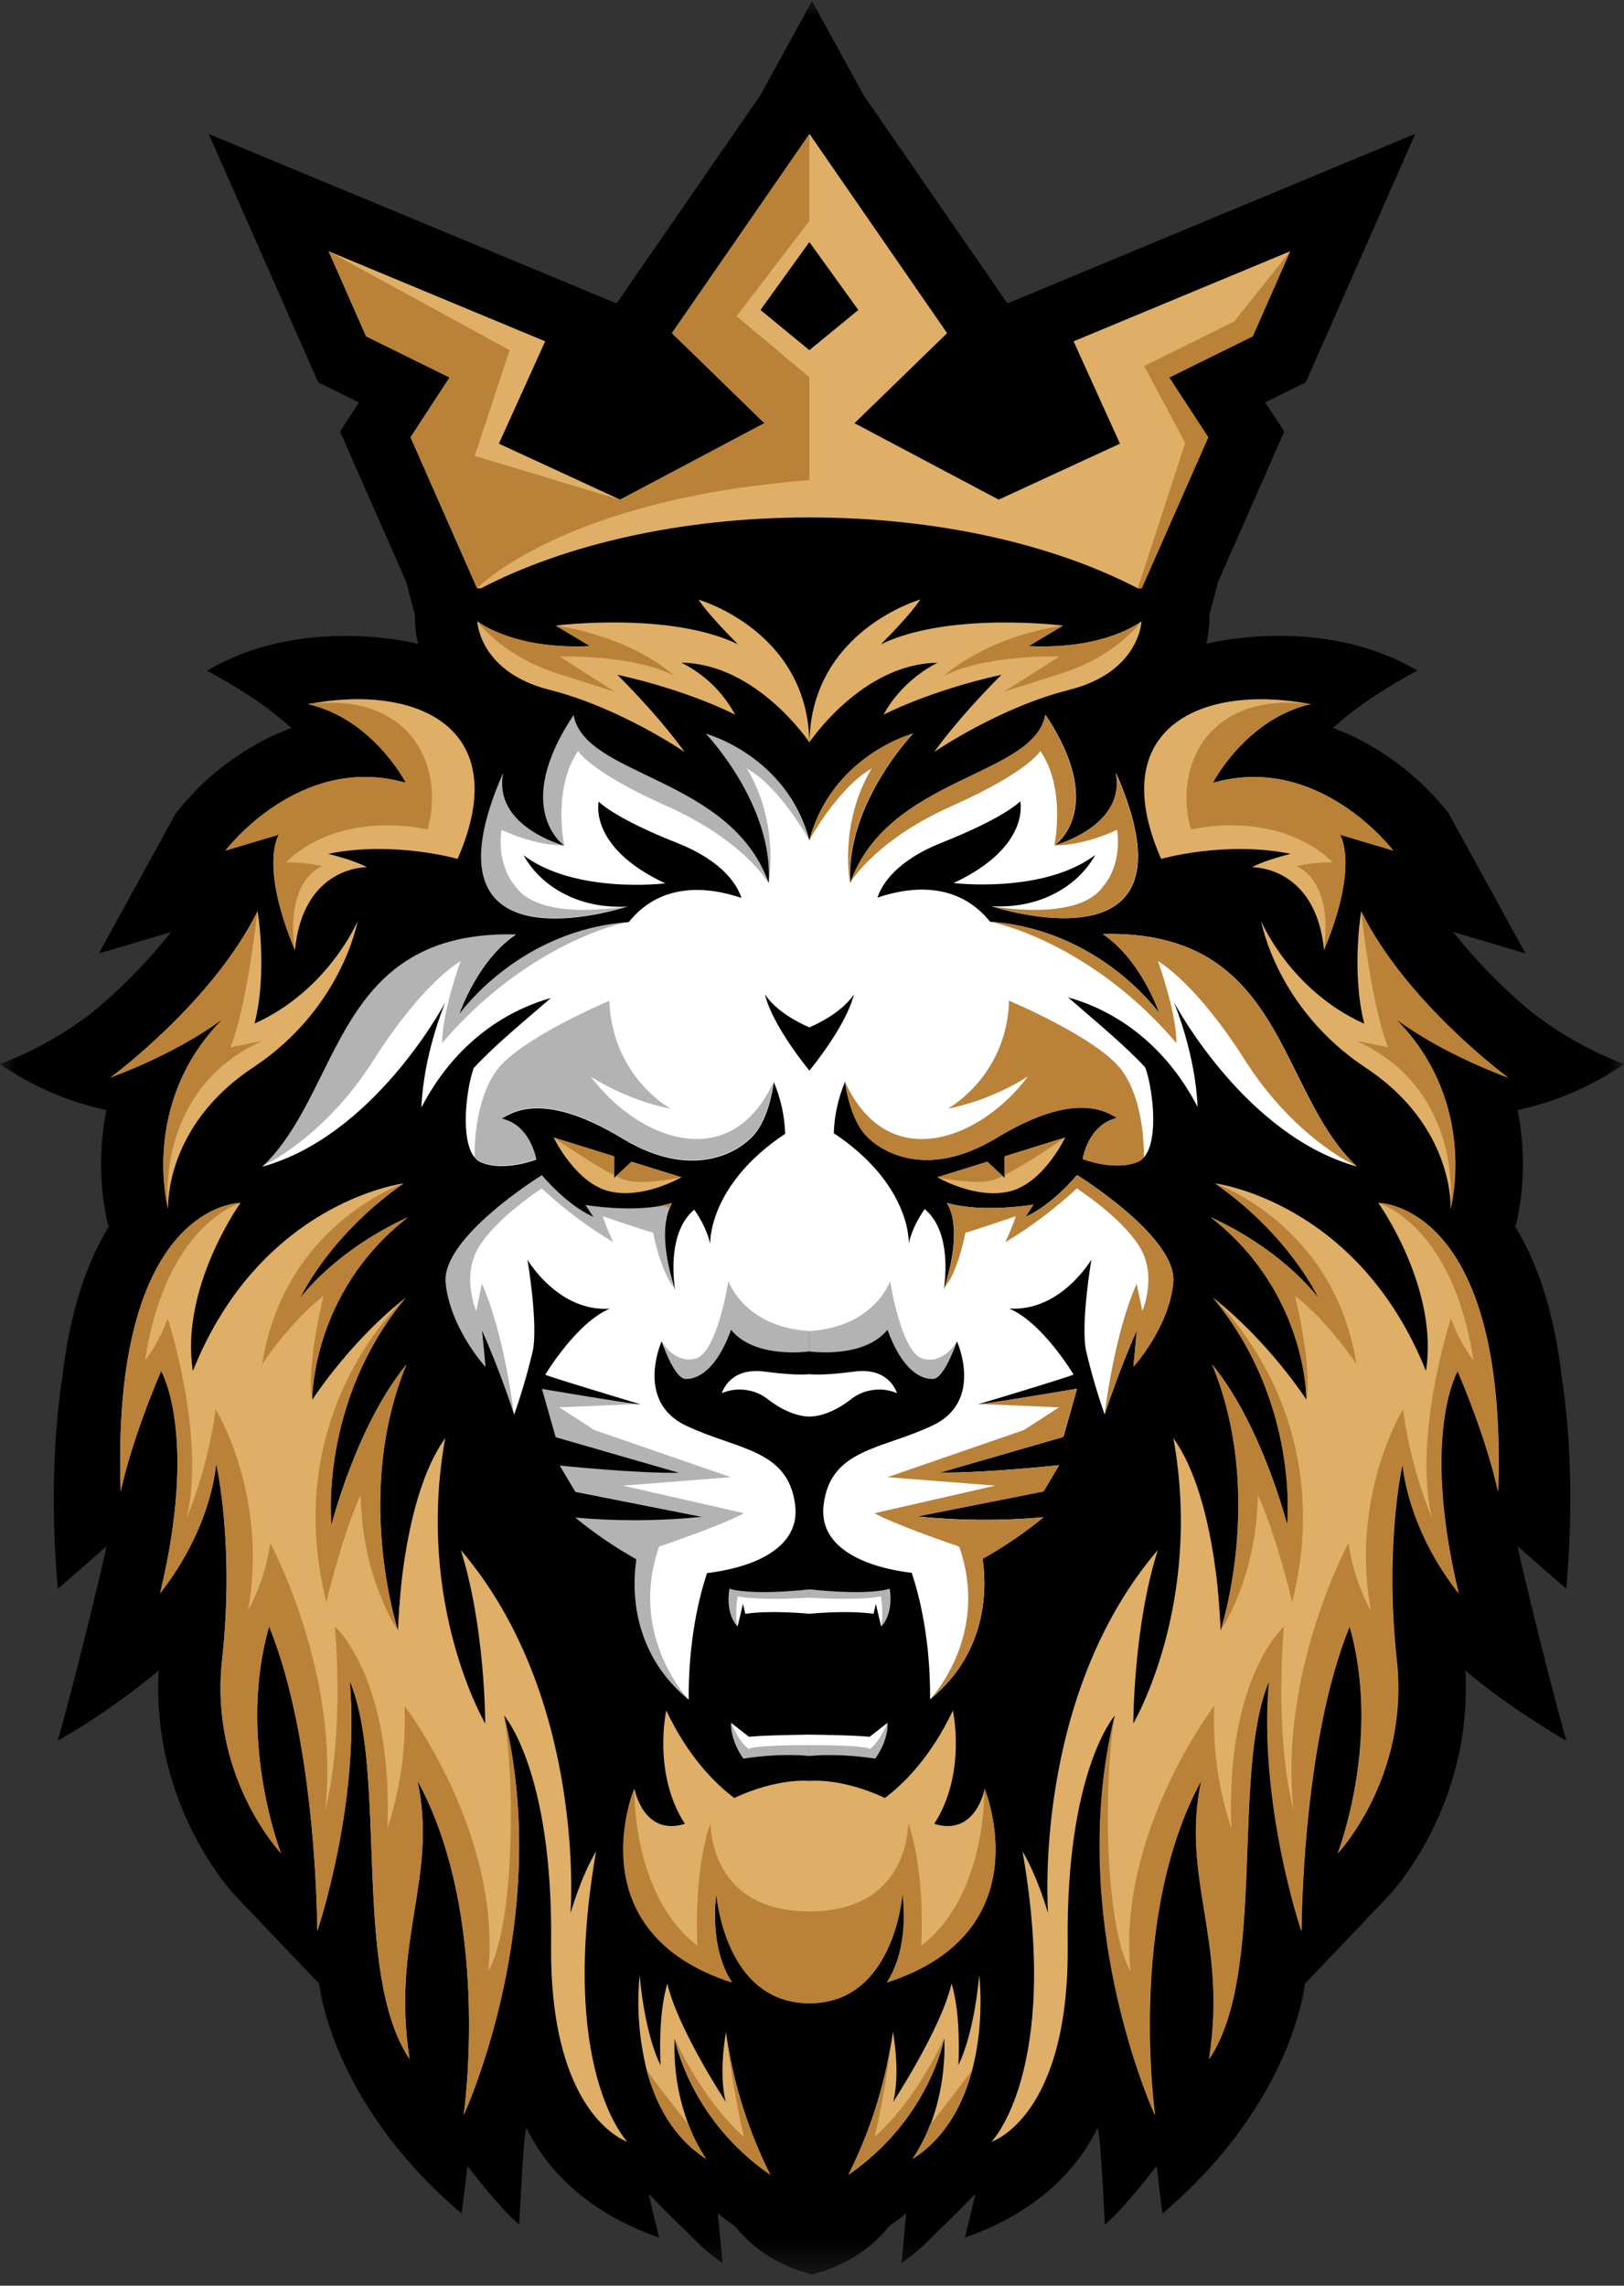 <svg width="54" height="76" viewBox="0 0 54 76" fill="none" xmlns="http://www.w3.org/2000/svg">
<rect x="0" y="0" width="54" height="76" fill="#333333" stroke="none"/>
<mask id="mask0_3_593" style="mask-type:luminance" maskUnits="userSpaceOnUse" x="0" y="0" width="54" height="76">
<path d="M0 0H54V75.668H0V0Z" fill="white"/>
</mask>
<g mask="url(#mask0_3_593)">
<path d="M50.462 40.917C50.394 40.794 50.352 40.731 50.352 40.731L50.408 40.742C50.7 39.468 50.717 38.192 50.46 36.91C51.74 36.634 52.92 36.124 54 35.381C52.844 34.94 51.781 34.33 50.812 33.558C49.896 32.783 49.066 31.928 48.319 30.987L50.724 31.702L48.16 27.03C47.259 25.895 46.153 25.023 44.84 24.414L44.377 24.223L44.323 24.204C44.839 23.726 45.703 23.065 47.127 22.299C44.957 21.014 42.517 21.061 41.161 21.224C40.863 21.256 40.566 21.304 40.273 21.37C40.167 21.393 40.109 21.408 40.109 21.408C40.165 21.186 40.196 20.96 40.207 20.733L40.217 20.426L40.507 19.337L42.705 14.348L42.068 13.38L43.42 12.712L47.059 4.45L33.498 10.089L28.713 3.16L27 0.037L25.287 3.16L20.502 10.089L6.941 4.455L10.582 12.716L11.938 13.38L11.306 14.349L13.504 19.339L13.793 20.427L13.804 20.735C13.814 20.962 13.847 21.188 13.901 21.41C13.901 21.41 13.844 21.396 13.736 21.372C13.443 21.306 13.148 21.257 12.849 21.226C11.493 21.063 9.056 21.02 6.884 22.301C8.304 23.066 9.172 23.728 9.688 24.205L9.634 24.224L9.17 24.415C7.858 25.025 6.752 25.896 5.851 27.034L3.286 31.704L5.691 30.99C4.944 31.929 4.113 32.785 3.196 33.56C2.226 34.334 1.16 34.94 0 35.381C1.08 36.124 2.259 36.634 3.54 36.91C3.283 38.192 3.3 39.468 3.592 40.742L3.648 40.731C3.648 40.731 3.608 40.794 3.538 40.917C2.79 42.19 2.302 43.815 2.071 45.791C1.799 47.61 1.672 49.944 1.922 52.825C2.613 52.233 3.137 51.77 3.538 51.416C3.519 51.515 3.5 51.622 3.477 51.727C3.436 51.907 2.745 54.905 1.922 57.881C3.106 57.199 4.224 56.421 5.276 55.548C5.262 55.791 5.257 56.037 5.26 56.277C5.316 60.364 7.741 62.949 7.844 63.056L8.47 63.711L9.035 64.305L10.613 65.959C10.613 65.959 10.981 69.895 15.349 73.602L15.547 72.02C16.094 72.73 16.802 73.597 17.262 73.961C17.276 73.93 17.387 71.159 17.5 70.744C18.038 71.857 19.248 73.475 21.917 74.4C21.774 73.826 21.658 73.34 21.564 72.939C21.979 73.369 22.498 73.89 22.963 74.331C23.247 74.633 23.554 74.907 23.885 75.152C23.938 75.194 23.983 75.228 24.024 75.251C23.951 74.461 23.903 73.94 23.87 73.598C24.047 73.741 24.234 73.879 24.431 74.015C24.908 74.607 25.713 75.3 27.002 75.629C28.293 75.294 29.096 74.609 29.573 74.015C29.769 73.879 29.955 73.741 30.132 73.598C30.101 73.94 30.052 74.459 29.977 75.251C30.016 75.227 30.064 75.192 30.116 75.152C30.45 74.907 30.755 74.633 31.038 74.331C31.503 73.89 32.024 73.369 32.438 72.939C32.34 73.34 32.227 73.827 32.087 74.4C34.75 73.472 35.964 71.855 36.5 70.744C36.616 71.159 36.726 73.93 36.741 73.961C37.2 73.597 37.908 72.73 38.457 72.02L38.653 73.602C43.019 69.895 43.389 65.959 43.389 65.959L44.967 64.305L45.531 63.711L46.158 63.056C46.262 62.949 48.688 60.364 48.741 56.277C48.741 56.037 48.741 55.791 48.726 55.548C49.453 56.166 50.528 56.966 52.08 57.881C51.259 54.905 50.568 51.907 50.526 51.727C50.504 51.622 50.483 51.518 50.465 51.416C50.865 51.77 51.392 52.232 52.08 52.825C52.332 49.942 52.205 47.61 51.932 45.791C51.701 43.818 51.212 42.193 50.462 40.917Z" fill="#010101"/>
</g>
<path d="M11.891 30.627C11.875 30.716 11.34 33.559 8.413 35.497C5.441 37.466 5.59 40.193 5.59 40.193C5.59 40.193 4.634 36.684 7.405 33.882C5.793 35.075 3.741 35.802 3.679 35.825C3.776 35.749 7.076 33.304 8.564 30.297C8.564 30.297 8.906 32.294 8.465 34.033C10.887 32.943 11.861 30.697 11.891 30.627Z" fill="#DFAF67"/>
<path d="M20.859 71.213C20.781 71.186 18.262 70.306 18.325 64.634C18.392 58.872 16.759 57.039 16.759 57.039C18.401 63.754 15.498 70.155 15.418 70.327C15.443 70.152 16.332 63.688 13.882 59.209C14.568 62.457 13 64.502 13.62 68.464C11.693 65.617 12.901 58.905 11.629 55.893C11.986 59.987 10.55 64.209 10.55 64.209C10.55 64.209 10.55 57.988 8.948 54.08C7.885 57.78 9.3 61.518 9.344 61.62C9.276 61.549 6.964 59.049 7.384 55.205C7.809 51.309 7.186 48.657 7.186 48.657C7.186 48.657 7.089 50.721 5.323 52.98C6.599 47.676 5.358 45.587 5.358 45.587C4.311 48.044 4.014 49.593 4.014 49.593C3.675 39.969 7.997 39.997 7.997 39.997C7.997 39.997 5.979 42.811 6.413 45.587C8.634 40.03 13.273 39.368 13.417 39.349C10.983 41.054 10.035 43.047 9.977 43.169C10.056 43.063 11.162 41.577 13.564 40.473C10.332 42.997 10.382 46.542 10.382 46.542L10.391 46.53C10.502 46.362 11.712 44.542 13.479 43.158L13.486 43.151C10.587 46.646 11.021 50.702 11.021 50.702C11.021 50.702 11.861 47.382 13.516 45.368C11.752 49.636 13.207 54.131 13.234 54.219C13.234 54.219 13.246 53.56 13.349 52.638C13.349 52.631 13.349 52.624 13.349 52.617C13.512 51.172 13.898 49.087 14.804 47.818C13.806 53.353 16.135 57.308 16.135 57.308C16.135 57.308 16.135 54.094 15.321 51.537C19.521 56.455 18.971 63.62 18.971 63.62C18.971 63.62 19.297 62.442 19.82 61.558C18.575 68.737 20.787 71.136 20.859 71.213Z" fill="#DFAF67"/>
<path d="M15.215 28.559C15.215 28.559 13.078 27.946 10.913 28.391C11.911 28.641 12.194 28.837 12.194 28.837C12.194 28.837 10.085 28.782 9.807 31.591C8.609 28.724 9.274 27.752 9.274 27.752L7.498 28.28C7.498 28.28 9.957 25.018 13.495 26.028C13.495 26.028 12.41 23.913 10.246 23.412C13.856 22.717 17.132 24.191 15.215 28.559Z" fill="#DFAF67"/>
<path d="M22.658 39.145C22.599 39.178 21.368 39.881 20.259 39.611C19.151 39.344 18.43 37.868 18.41 37.822L20.422 38.448V39.162L20.483 39.105L20.998 38.627L22.658 39.143V39.145Z" fill="#DFAF67"/>
<path d="M22.434 67.777C22.391 68.765 22.543 69.719 22.894 70.643C23.047 71.046 23.241 71.426 23.481 71.785C22.372 71.069 21.797 69.938 21.507 68.843C21.247 67.801 21.167 66.747 21.269 65.68C21.467 67.799 21.965 68.666 21.965 68.666C21.965 68.666 21.861 67.048 22.189 65.956C22.537 67.445 24.083 69.811 24.132 69.888C23.882 68.914 24.141 67.563 24.141 67.563C24.141 67.563 24.153 67.676 24.184 67.881C24.434 69.431 24.912 70.91 25.615 72.315C22.997 70.511 22.465 67.942 22.436 67.785C22.436 67.782 22.434 67.78 22.434 67.777Z" fill="#DFAF67"/>
<path d="M22.658 22.035C23.432 22.426 24.028 23.002 24.445 23.764C24.398 23.74 22.913 22.964 20.528 22.436C22.043 23.953 22.764 25.006 22.764 25.006C22.764 25.006 20.628 23.533 18.278 22.939C15.927 22.346 15.87 20.656 15.87 20.656C15.87 20.656 17.054 21.61 19.618 21.481L18.479 20.8C18.479 20.8 22.273 20.323 24.537 21.422C23.503 20.387 23.241 19.96 23.226 19.939C23.307 19.962 26.851 21.011 26.913 24.684C26.913 24.684 25.172 22.07 22.658 22.035Z" fill="#DFAF67"/>
<path d="M28.276 46.542C28.495 46.365 28.743 46.257 29.021 46.219C29.297 46.179 29.566 46.214 29.825 46.323C29.825 46.323 29.583 45.452 28.418 45.605C27.253 45.757 26.913 45.691 26.913 45.691C26.913 45.691 26.573 45.756 25.408 45.605C24.243 45.452 24.003 46.323 24.003 46.323C24.262 46.214 24.529 46.179 24.807 46.218C25.085 46.257 25.333 46.365 25.552 46.542C26.337 47.143 26.917 47.099 26.917 47.099C26.917 47.099 27.493 47.143 28.276 46.542Z" fill="white"/>
<path d="M29.3 54.079L29.122 53.33L29.047 53.659C28.123 53.532 26.913 53.659 26.913 53.659C26.913 53.659 25.703 53.532 24.781 53.659L24.705 53.33L24.526 54.079C24.505 54.06 24.118 53.693 24.255 52.827C24.255 52.827 24.87 53.065 26.92 52.849C28.964 53.065 29.578 52.827 29.578 52.827C29.714 53.716 29.3 54.079 29.3 54.079Z" fill="white"/>
<path d="M29.498 65.916C30.304 64.669 30.012 62.94 30.012 62.94C30.012 62.94 29.762 66.608 26.918 66.608C24.075 66.608 23.825 62.94 23.825 62.94C23.825 62.94 23.533 64.669 24.339 65.916C19.127 64.226 21.097 59.483 21.097 59.483C21.097 59.483 21.392 61.074 22.774 60.643C21.689 58.975 22.154 56.874 22.154 56.874C22.915 58.483 23.852 59.362 24.415 59.782C25.896 59.096 26.92 59.216 26.92 59.216C26.92 59.216 27.946 59.096 29.424 59.782C29.986 59.362 30.924 58.483 31.684 56.874C31.684 56.874 32.149 58.975 31.064 60.643C32.446 61.074 32.741 59.483 32.741 59.483C32.741 59.483 34.705 64.226 29.498 65.916Z" fill="#DFAF67"/>
<path d="M45.111 38.783C42.439 36.259 42.743 30.907 36.67 31.058C37.91 31.887 38.517 33.585 38.557 33.703C38.458 33.566 36.496 30.901 32.924 30.65L32.84 30.551C31.835 29.391 30.396 29.431 29.177 29.846C29.302 29.46 29.743 28.643 31.318 28.018C33.45 27.17 33.924 26.643 33.924 26.643C33.924 26.643 34.288 28.157 31.708 29.361C31.708 29.361 34.693 29.728 36.42 28.427C35.799 29.537 34.493 30.223 32.969 30.131C32.969 30.131 40.097 32.502 37.106 25.693C37.45 27.457 35.132 28.092 35.068 28.11C35.135 28.063 36.809 26.839 34.764 23.766C34.394 25.832 29.524 25.809 28.273 29.363C28.111 26.738 30.359 24.393 30.359 24.393C30.359 24.393 27.667 25.113 26.915 27.95C26.915 27.948 26.915 27.947 26.915 27.945C26.162 25.118 23.474 24.398 23.474 24.398C23.474 24.398 25.722 26.745 25.561 29.368C24.306 25.82 19.443 25.84 19.071 23.776C17.026 26.849 18.7 28.072 18.767 28.12C18.7 28.103 16.385 27.466 16.729 25.703C13.776 32.424 20.686 30.2 20.863 30.141C19.335 30.233 18.029 29.547 17.41 28.439C19.139 29.738 22.122 29.372 22.122 29.372C19.543 28.169 19.908 26.653 19.908 26.653C19.908 26.653 20.38 27.181 22.514 28.028C24.092 28.653 24.529 29.471 24.653 29.856C23.434 29.443 21.995 29.401 20.991 30.561L20.908 30.66C17.333 30.913 15.375 33.577 15.274 33.714C15.314 33.596 15.92 31.898 17.16 31.07C11.09 30.919 11.391 36.266 8.722 38.792C12.349 37.792 14.651 33.615 14.806 33.33C14.736 33.499 14.083 35.105 14.012 36.825C15.293 34.355 17.238 33.485 18.318 33.184C17.351 34.025 16.457 34.75 15.752 35.513C15.516 36.146 15.28 37.915 15.795 38.502C15.852 38.57 15.922 38.622 16.005 38.655C16.785 38.971 17.832 38.556 17.832 38.556C17.832 38.556 17.654 37.408 16.684 37.193C17.24 36.839 18.323 36.424 20.705 37.861C23.085 39.301 24.684 38.266 25.151 37.636C25.618 37.006 25.731 35.981 25.731 35.981C25.962 36.53 26.088 37.103 26.108 37.698C23.514 39.428 23.615 41.372 23.615 41.372C23.615 41.372 23.538 40.867 23.085 40.223C22.323 40.86 22.344 42.125 22.441 42.837L22.446 42.882C22.441 42.865 22.434 42.846 22.427 42.825C22.201 42.108 21.934 40.948 22.262 40.171C22.285 40.115 22.311 40.061 22.34 40.009C22.241 40.04 22.128 40.066 22.019 40.087C20.873 40.308 19.469 40.066 19.469 40.066L19.731 40.464C18.823 40.059 18.017 39.075 18.017 39.075C18.017 39.075 14.663 41.145 14.818 42.66C14.97 44.174 16.141 45.448 16.141 45.448C16.141 45.448 16.115 45.171 16.026 44.237C16.613 45.546 17.07 46.948 17.097 47.035C17.34 46.344 17.545 45.641 17.713 44.928C17.903 44.032 17.538 41.886 17.538 41.886C17.538 41.886 18.559 43.627 20.273 43.514C19.151 43.993 18.13 45.711 18.13 45.711C18.13 45.711 18.193 45.761 21.306 46.698L21.24 46.693C20.663 46.629 18.021 46.183 18.021 46.183L18.476 47.785L22.583 48.971C21.184 48.997 18.613 48.731 18.613 48.731L19.13 49.603L23.338 50.436C21.936 50.577 20.535 50.586 19.13 50.461C19.767 50.981 20.443 51.443 21.16 51.846C21.037 52.646 20.908 54.886 22.899 56.513C22.889 54.535 23.248 53.094 23.51 52.306C24.868 52.145 26.635 51.558 26.439 50.033C26.201 48.171 24.502 48.212 22.804 47.4C21.104 46.589 22 44.601 22 44.601C22.021 44.66 22.42 45.823 22.783 45.849C23.144 45.876 23.806 45.61 24.309 44.214C25.106 45.202 26.91 44.933 26.91 44.933C26.91 44.933 28.713 45.198 29.51 44.214C30.014 45.61 30.665 45.876 31.037 45.849C31.408 45.823 31.82 44.599 31.82 44.599C31.82 44.599 32.722 46.58 31.024 47.391C29.325 48.202 27.625 48.162 27.387 50.025C27.189 51.551 28.958 52.139 30.316 52.297C30.58 53.089 30.939 54.527 30.927 56.504C32.922 54.876 32.795 52.634 32.67 51.832C33.387 51.429 34.064 50.969 34.7 50.449C33.297 50.574 31.894 50.565 30.493 50.422L34.7 49.589L35.217 48.719C35.217 48.719 32.654 48.99 31.252 48.964L35.359 47.778L35.812 46.176C35.812 46.176 32.901 46.671 32.524 46.693C35.635 45.759 35.698 45.705 35.698 45.705C35.698 45.705 34.679 43.988 33.557 43.509C35.271 43.622 36.29 41.881 36.29 41.881C36.29 41.881 35.925 44.026 36.115 44.922C36.283 45.636 36.488 46.339 36.731 47.03C36.731 47.03 37.198 45.58 37.804 44.228C37.715 45.162 37.689 45.44 37.689 45.44C37.689 45.44 38.861 44.165 39.012 42.651C39.163 41.136 35.812 39.07 35.812 39.07C35.812 39.07 35.007 40.058 34.099 40.459L34.365 40.054C34.365 40.054 32.675 40.344 31.491 39.997C31.945 40.789 31.632 42.11 31.385 42.872C31.484 42.169 31.528 40.858 30.748 40.202C30.295 40.846 30.219 41.351 30.219 41.351C30.219 41.351 30.318 39.407 27.724 37.678C27.745 37.082 27.872 36.509 28.102 35.96C28.102 35.96 28.215 36.983 28.681 37.615C29.148 38.247 30.748 39.28 33.129 37.841C35.509 36.401 36.594 36.82 37.148 37.172C36.179 37.388 36.002 38.535 36.002 38.535C36.002 38.535 37.047 38.952 37.828 38.634C38.608 38.318 38.346 36.198 38.08 35.492C37.373 34.731 36.479 34.004 35.516 33.163C36.594 33.46 38.536 34.33 39.821 36.804C39.75 35.084 39.097 33.478 39.028 33.309C39.179 33.599 41.483 37.778 45.111 38.783ZM26.913 35.598C26.913 35.598 25.686 34.122 25.434 33.061C25.875 33.743 26.913 34.16 26.913 34.16C26.913 34.16 27.953 33.743 28.394 33.061C28.141 34.122 26.913 35.598 26.913 35.598Z" fill="white"/>
<path d="M45.363 34.039C42.896 32.931 41.936 30.631 41.936 30.631C41.936 30.631 42.439 33.535 45.413 35.504C48.387 37.473 48.234 40.198 48.234 40.198C48.234 40.198 49.193 36.69 46.42 33.888C48.059 35.099 50.149 35.832 50.149 35.832C50.149 35.832 46.774 33.36 45.262 30.302C45.262 30.297 44.922 32.294 45.363 34.039Z" fill="#DFAF67"/>
<path d="M45.83 39.997C45.83 39.997 47.847 42.811 47.415 45.587C45.158 39.943 40.406 39.349 40.406 39.349C42.92 41.108 43.849 43.174 43.849 43.174C43.849 43.174 42.753 41.618 40.259 40.471C43.493 42.997 43.441 46.542 43.441 46.542C43.441 46.542 42.194 44.605 40.335 43.15C43.238 46.645 42.802 50.7 42.802 50.7C42.802 50.7 41.962 47.384 40.307 45.368C42.089 49.679 40.587 54.221 40.587 54.221C40.587 54.221 40.51 49.908 39.016 47.816C40.016 53.353 37.684 57.306 37.684 57.306C37.684 57.306 37.684 54.093 38.5 51.537C34.299 56.454 34.849 63.619 34.849 63.619C34.849 63.619 34.523 62.442 34 61.558C35.274 68.858 32.969 71.214 32.969 71.214C32.969 71.214 35.568 70.397 35.502 64.634C35.436 58.874 37.071 57.039 37.071 57.039C35.404 63.85 38.411 70.331 38.411 70.331C38.411 70.331 37.464 63.751 39.946 59.209C39.257 62.457 40.828 64.504 40.208 68.464C42.135 65.617 40.927 58.905 42.201 55.895C41.842 59.987 43.279 64.209 43.279 64.209C43.279 64.209 43.279 57.99 44.88 54.08C45.958 57.836 44.486 61.622 44.486 61.622C44.486 61.622 46.87 59.103 46.446 55.205C46.023 51.309 46.644 48.658 46.644 48.658C46.644 48.658 46.743 50.721 48.505 52.98C47.231 47.678 48.472 45.587 48.472 45.587C49.519 48.046 49.816 49.594 49.816 49.594C50.151 39.974 45.83 39.997 45.83 39.997Z" fill="#DFAF67"/>
<path d="M42.915 28.391C41.915 28.643 41.637 28.837 41.637 28.837C41.637 28.837 43.748 28.782 44.026 31.591C45.219 28.724 44.554 27.752 44.554 27.752L46.328 28.282C46.328 28.282 43.87 25.019 40.332 26.028C40.332 26.028 41.417 23.913 43.58 23.413C39.971 22.721 36.694 24.191 38.609 28.559C38.609 28.559 40.745 27.947 42.915 28.391Z" fill="#DFAF67"/>
<path d="M29.104 58.473C27.778 58.275 26.91 58.386 26.91 58.386C26.91 58.386 26.043 58.271 24.717 58.473C24.255 57.808 24.312 57.287 24.312 57.287L24.904 57.749C25.481 57.691 26.91 57.678 26.91 57.678C26.91 57.678 28.34 57.691 28.917 57.749L29.509 57.287C29.509 57.287 29.568 57.808 29.104 58.473Z" fill="white"/>
<path d="M32.832 38.627L31.17 39.145C31.17 39.145 32.434 39.889 33.569 39.615C34.707 39.339 35.418 37.822 35.418 37.822L33.404 38.448V39.162L32.832 38.627Z" fill="#DFAF67"/>
<path d="M31.866 68.664C31.866 68.664 31.972 67.044 31.642 65.952C31.288 67.466 29.7 69.888 29.7 69.888C29.95 68.914 29.691 67.558 29.691 67.558C29.465 69.226 28.974 70.81 28.215 72.311C30.918 70.45 31.396 67.778 31.396 67.778C31.396 67.778 31.576 69.952 30.351 71.785C33.102 70.008 32.561 65.676 32.561 65.676C32.359 67.794 31.866 68.664 31.866 68.664Z" fill="#DFAF67"/>
<path d="M31.17 22.037C29.875 22.707 29.382 23.764 29.382 23.764C29.382 23.764 30.875 22.974 33.299 22.436C31.785 23.953 31.062 25.006 31.062 25.006C31.062 25.006 33.196 23.533 35.549 22.939C37.899 22.348 37.957 20.657 37.957 20.657C37.957 20.657 36.773 21.611 34.208 21.481L35.347 20.801C35.347 20.801 31.554 20.325 29.29 21.424C30.356 20.354 30.602 19.934 30.602 19.934C30.602 19.934 26.977 20.964 26.915 24.679C26.913 24.686 28.654 22.07 31.17 22.037Z" fill="#DFAF67"/>
<path d="M42.901 8.354L35.698 11.349L37.24 14.752L33.208 16.613L28.413 14.071L31.493 11.078L26.918 4.455L22.346 11.078L25.418 14.071L20.62 16.613L16.589 14.752L18.128 11.349L10.927 8.354L12.172 11.182L14.948 12.552L13.651 14.54L15.863 19.561H15.995C18.792 18.106 22.651 17.205 26.913 17.205C31.177 17.205 35.036 18.106 37.832 19.561H37.964L40.175 14.54L38.879 12.552L41.655 11.182L42.901 8.354ZM25.287 10.307L26.913 8.049L28.54 10.307L26.913 11.643L25.287 10.307Z" fill="#DFAF67"/>
<path d="M15.418 70.327C15.443 70.153 16.332 63.69 13.882 59.209C14.568 62.457 13 64.504 13.62 68.464C11.693 65.617 12.901 58.905 11.629 55.895C11.986 59.987 10.55 64.209 10.55 64.209C10.55 64.209 10.55 57.99 8.948 54.08C7.885 57.78 9.3 61.52 9.344 61.62C9.276 61.551 6.964 59.051 7.384 55.205C7.809 51.311 7.186 48.658 7.186 48.658C7.186 48.658 7.089 50.721 5.323 52.98C6.599 47.678 5.358 45.587 5.358 45.587C4.311 48.046 4.014 49.594 4.014 49.594C3.679 39.974 8 39.997 8 39.997C8 39.997 5.517 40.674 4.825 45.237C5.144 44.806 5.396 44.339 5.578 43.836C5.578 43.836 6.854 47.764 6.208 50.474C6.679 49.311 7 48.106 7.17 46.863C7.17 46.863 8.936 49.7 8.247 53.554C8.627 52.849 8.875 52.099 8.986 51.306C8.986 51.306 11.328 55.631 10.811 60.202C11.477 57.558 11.132 54.08 11.132 54.08C11.132 54.08 13.073 55.775 12.882 60.794C13.318 59.469 13.507 58.11 13.45 56.718C13.45 56.718 16.681 60.943 16.238 65.539C17.097 64.016 17.135 59.339 16.76 57.039C18.401 63.756 15.498 70.155 15.418 70.327Z" fill="#BA8238"/>
<path d="M10.385 46.54C10.266 46.075 10.358 44.743 10.757 43.089C9.606 43.988 8.715 45.363 8.715 45.363C9.432 40.771 13.297 39.393 13.417 39.351C10.983 41.056 10.035 43.049 9.977 43.171C10.056 43.065 11.162 41.578 13.564 40.474C10.335 42.997 10.385 46.54 10.385 46.54Z" fill="#BA8238"/>
<path d="M13.236 54.219C13.236 54.219 13.248 53.561 13.351 52.638C13.283 53.575 13.236 54.219 13.236 54.219Z" fill="#AF7127"/>
<path d="M13.236 54.219C13.2 54.166 12.042 52.488 11.993 49.702C11.37 51.065 10.852 53.278 10.852 53.278C9.3 47.059 13.273 43.348 13.483 43.157L13.489 43.151C10.588 46.645 11.023 50.7 11.023 50.7C11.023 50.7 11.861 47.382 13.516 45.368C11.752 49.636 13.207 54.131 13.236 54.219Z" fill="#BA8238"/>
<path d="M29.498 65.916C30.304 64.669 30.012 62.94 30.012 62.94C30.012 62.94 29.762 66.608 26.918 66.608C24.075 66.608 23.825 62.94 23.825 62.94C23.825 62.94 23.533 64.669 24.339 65.916C19.127 64.226 21.097 59.483 21.097 59.483C21.097 59.483 20.983 62.997 23.201 64.711C23.087 61.992 23.63 60.643 23.63 60.643C23.63 60.643 23.564 63.558 26.918 63.558C30.273 63.558 30.207 60.643 30.207 60.643C30.207 60.643 30.75 61.992 30.635 64.711C32.854 62.997 32.74 59.483 32.74 59.483C32.74 59.483 34.705 64.226 29.498 65.916Z" fill="#BA8238"/>
<path d="M26.913 58.027V58.386C26.913 58.386 26.047 58.271 24.721 58.473C24.259 57.808 24.316 57.287 24.316 57.287C24.316 57.287 24.552 57.896 24.889 58.152C25.137 58.014 26.913 58.027 26.913 58.027Z" fill="#010101" fill-opacity="0.298"/>
<path d="M26.913 52.848V53.122C26.913 53.122 25.354 53.233 24.526 53.082C24.427 53.738 24.519 54.056 24.526 54.079C24.505 54.06 24.118 53.692 24.255 52.825C24.255 52.825 24.87 53.065 26.913 52.848Z" fill="#010101" fill-opacity="0.298"/>
<path d="M22.889 56.504C20.896 54.877 21.024 52.639 21.148 51.837C20.432 51.434 19.755 50.973 19.118 50.454C20.523 50.577 21.925 50.57 23.326 50.428L19.118 49.594L18.602 48.724C18.602 48.724 21.167 48.988 22.571 48.964L18.463 47.778L18.01 46.174C18.01 46.174 20.651 46.622 21.227 46.684L18.597 46.794L19.762 47.549L24.3 49.117L20.713 49.398L24.736 50.315C24.736 50.315 24.205 50.641 21.915 51.426C20.904 54.329 22.799 56.403 22.889 56.504Z" fill="#010101" fill-opacity="0.298"/>
<path d="M21.717 40.99C21.486 40.928 20.045 40.443 20.045 40.443C20.045 40.443 20.087 40.632 20.392 41.306C19.538 40.792 18.745 40.195 18.014 39.516C18.014 39.516 16.543 40.464 15.934 41.443C15.325 42.422 15.835 43.593 15.835 43.593L16.024 42.686C16.766 44.344 17.076 46.916 17.088 47.03C17.061 46.943 16.604 45.54 16.019 44.233C16.106 45.167 16.132 45.445 16.132 45.445C16.132 45.445 14.96 44.169 14.809 42.655C14.658 41.141 18.01 39.07 18.01 39.07C18.01 39.07 18.816 40.058 19.724 40.459L19.458 40.054C19.458 40.054 21.148 40.344 22.331 39.997C21.887 40.771 22.175 42.046 22.418 42.815C22.352 42.742 21.991 42.316 21.717 40.99Z" fill="#010101" fill-opacity="0.298"/>
<path d="M26.913 44.259V44.934C26.913 44.934 25.109 45.2 24.312 44.216C23.809 45.612 23.158 45.877 22.786 45.851C22.415 45.825 22.024 44.665 22.005 44.603C22.028 44.643 22.439 45.36 23.135 45.171C23.852 44.978 24.221 42.591 24.221 42.591C24.221 42.591 24.726 44.12 26.913 44.259Z" fill="#010101" fill-opacity="0.298"/>
<path d="M18.406 37.822L20.418 38.448V39.073C19.654 38.688 18.453 37.855 18.408 37.823L18.406 37.822Z" fill="#BA8238"/>
<path d="M22.658 39.145C22.601 39.156 21.446 39.399 20.861 39.256C20.729 39.218 20.604 39.168 20.483 39.103L20.998 38.627L22.656 39.142L22.658 39.145Z" fill="#BA8238"/>
<path d="M22.014 40.075C22.123 40.054 22.231 40.028 22.335 39.997C22.306 40.049 22.279 40.103 22.255 40.159L22.014 40.075Z" fill="#BA8238"/>
<path d="M25.724 35.966C25.724 35.966 25.609 36.986 25.144 37.618C24.679 38.25 23.073 39.283 20.698 37.844C18.321 36.407 17.233 36.823 16.679 37.178C17.648 37.391 17.825 38.54 17.825 38.54C17.825 38.54 16.778 38.955 15.998 38.639C15.915 38.605 15.844 38.554 15.785 38.486L15.78 38.478C15.78 38.478 15.722 36.676 16.509 35.598C17.295 34.52 20.266 33.275 20.266 33.275C20.273 33.634 20.325 33.988 20.42 34.335C20.514 34.684 20.651 35.014 20.828 35.328C21.005 35.641 21.217 35.928 21.467 36.188C21.715 36.448 21.991 36.676 22.297 36.867C21.347 36.669 20.462 36.311 19.641 35.795C21.212 37.893 24.293 39.096 25.724 35.966Z" fill="#010101" fill-opacity="0.298"/>
<path d="M20.903 30.644C19.338 31 16.823 32.188 14.703 34.683C14.689 33.705 15.295 32.014 15.316 31.96C15.274 31.981 14.064 32.665 12.425 35.245C10.788 37.825 8.781 38.75 8.717 38.783C11.387 36.257 11.085 30.908 17.156 31.059C15.917 31.889 15.309 33.587 15.271 33.705C15.371 33.563 17.33 30.898 20.903 30.644Z" fill="#010101" fill-opacity="0.298"/>
<path d="M18.76 28.108C18.76 28.108 17.918 28.16 16.674 27.594C16.512 28.823 17.127 29.453 17.127 29.453C17.924 30.66 20.736 30.151 20.858 30.129C20.679 30.188 13.771 32.41 16.724 25.691C16.377 27.455 18.693 28.091 18.76 28.108Z" fill="#010101" fill-opacity="0.298"/>
<path d="M25.552 29.358C25.502 29.275 24.665 27.912 22.168 26.801C19.597 25.655 19.224 24.967 19.224 24.967C18.363 26.229 18.76 28.108 18.76 28.108C18.693 28.061 17.019 26.837 19.064 23.764C19.436 25.834 24.3 25.809 25.552 29.358Z" fill="#010101" fill-opacity="0.298"/>
<path d="M24.835 25.552C25.941 27.405 25.555 29.361 25.555 29.361C25.717 26.738 23.469 24.391 23.469 24.391C23.469 24.391 26.156 25.111 26.911 27.938C26.911 27.939 26.911 27.941 26.911 27.943C26.877 27.877 25.939 26.183 24.835 25.552Z" fill="#010101" fill-opacity="0.298"/>
<path d="M22.894 70.645C23.047 71.046 23.241 71.426 23.481 71.785C22.372 71.068 21.797 69.938 21.507 68.843C21.852 69.308 22.451 70.103 22.894 70.645Z" fill="#BA8238"/>
<path d="M25.613 72.311C22.997 70.511 22.465 67.942 22.436 67.785C22.436 67.782 22.436 67.78 22.436 67.777C22.436 67.777 23.274 69.733 24.734 71.053C24.495 70.004 24.311 68.945 24.184 67.877C24.434 69.428 24.912 70.905 25.613 72.311Z" fill="#BA8238"/>
<path d="M5.59 40.193C5.59 40.193 4.634 36.684 7.405 33.882C5.793 35.075 3.741 35.802 3.679 35.825C3.776 35.749 7.076 33.304 8.564 30.297C8.125 33.927 7.656 34.825 7.656 34.825L8.715 34.611C5.089 36.256 5.59 40.193 5.59 40.193Z" fill="#BA8238"/>
<path d="M14.224 27.578C10.995 26.957 9.517 28.674 9.517 28.674C9.92 28.67 10.318 28.712 10.71 28.799C9.437 29.419 9.785 31.492 9.802 31.589C8.609 28.724 9.274 27.752 9.274 27.752L7.498 28.28C7.498 28.28 9.957 25.018 13.495 26.028C13.495 26.028 12.41 23.913 10.246 23.412C13.557 22.992 14.819 25.363 14.224 27.578Z" fill="#BA8238"/>
<path d="M18.604 21.83L20.443 23L18.557 22.401C16.672 21.802 15.87 20.658 15.87 20.658C15.87 20.658 17.054 21.611 19.618 21.483L18.479 20.804C18.479 20.804 20.766 21.063 22.439 22.473C20.981 21.745 18.604 21.83 18.604 21.83Z" fill="#BA8238"/>
<path d="M38.399 70.327C38.377 70.153 37.49 63.692 39.938 59.209C39.252 62.457 40.819 64.504 40.198 68.464C42.127 65.617 40.919 58.905 42.191 55.895C41.832 59.987 43.269 64.209 43.269 64.209C43.269 64.209 43.269 57.99 44.872 54.08C45.934 57.78 44.519 61.52 44.476 61.62C44.544 61.551 46.854 59.051 46.436 55.205C46.011 51.311 46.632 48.658 46.632 48.658C46.632 48.658 46.731 50.721 48.495 52.98C47.221 47.678 48.462 45.587 48.462 45.587C49.507 48.046 49.804 49.594 49.804 49.594C50.141 39.974 45.819 39.997 45.819 39.997C45.819 39.997 48.302 40.674 48.993 45.237C48.675 44.806 48.425 44.339 48.243 43.836C48.243 43.836 46.967 47.764 47.613 50.474C47.141 49.311 46.819 48.106 46.651 46.863C46.651 46.863 44.889 49.7 45.58 53.554C45.198 52.849 44.952 52.099 44.839 51.306C44.839 51.306 42.497 55.631 43.014 60.202C42.349 57.558 42.693 54.08 42.693 54.08C42.693 54.08 40.75 55.775 40.943 60.794C40.507 59.469 40.318 58.11 40.375 56.718C40.375 56.718 37.141 60.943 37.589 65.539C36.727 64.016 36.689 59.339 37.064 57.039C35.419 63.756 38.319 70.155 38.399 70.327Z" fill="#BA8238"/>
<path d="M43.434 46.54C43.552 46.075 43.46 44.743 43.061 43.089C44.214 43.988 45.104 45.363 45.104 45.363C44.387 40.771 40.523 39.393 40.401 39.351C42.837 41.056 43.785 43.049 43.84 43.171C43.762 43.065 42.656 41.578 40.255 40.474C43.484 42.997 43.434 46.54 43.434 46.54Z" fill="#BA8238"/>
<path d="M40.582 54.219C40.582 54.219 40.571 53.561 40.467 52.638C40.536 53.575 40.582 54.219 40.582 54.219Z" fill="#AF7127"/>
<path d="M40.583 54.219C40.62 54.166 41.778 52.488 41.826 49.702C42.45 51.065 42.967 53.278 42.967 53.278C44.519 47.059 40.547 43.348 40.337 43.157L40.33 43.151C43.231 46.645 42.795 50.7 42.795 50.7C42.795 50.7 41.957 47.384 40.3 45.368C42.068 49.636 40.611 54.131 40.583 54.219Z" fill="#BA8238"/>
<path d="M24.326 65.916C23.521 64.669 23.812 62.94 23.812 62.94C23.812 62.94 24.062 66.608 26.906 66.608C29.748 66.608 30 62.94 30 62.94C30 62.94 30.29 64.669 29.486 65.916C34.698 64.226 32.727 59.483 32.727 59.483C32.727 59.483 32.842 62.997 30.622 64.711C30.736 61.992 30.194 60.643 30.194 60.643C30.194 60.643 30.26 63.558 26.906 63.558C23.552 63.558 23.618 60.643 23.618 60.643C23.618 60.643 23.075 61.992 23.189 64.711C20.969 62.997 21.083 59.483 21.083 59.483C21.083 59.483 19.115 64.226 24.326 65.916Z" fill="#BA8238"/>
<path d="M26.906 58.027V58.386C26.906 58.386 27.773 58.271 29.099 58.473C29.561 57.808 29.503 57.287 29.503 57.287C29.503 57.287 29.266 57.896 28.931 58.152C28.681 58.014 26.906 58.027 26.906 58.027Z" fill="#010101" fill-opacity="0.298"/>
<path d="M26.906 52.848V53.122C26.906 53.122 28.463 53.233 29.293 53.082C29.392 53.738 29.3 54.056 29.293 54.079C29.314 54.06 29.7 53.692 29.562 52.825C29.564 52.825 28.95 53.065 26.906 52.848Z" fill="#010101" fill-opacity="0.298"/>
<path d="M30.927 56.504C32.918 54.877 32.79 52.639 32.667 51.837C33.384 51.434 34.059 50.973 34.696 50.454C33.293 50.577 31.891 50.57 30.49 50.428L34.696 49.594L35.214 48.724C35.214 48.724 32.644 48.988 31.245 48.964L35.351 47.778L35.806 46.174C35.806 46.174 33.165 46.622 32.587 46.684H32.582L35.214 46.794L34.047 47.549L29.509 49.117L33.096 49.398L29.075 50.315C29.075 50.315 29.606 50.641 31.894 51.426C32.913 54.329 31.021 56.403 30.927 56.504Z" fill="#BA8238"/>
<path d="M32.102 40.99C32.333 40.928 33.774 40.443 33.774 40.443C33.774 40.443 33.733 40.632 33.427 41.306C34.281 40.792 35.075 40.195 35.806 39.516C35.806 39.516 37.276 40.464 37.885 41.443C38.495 42.422 37.984 43.593 37.984 43.593L37.795 42.686C37.054 44.344 36.743 46.916 36.729 47.03C36.759 46.943 37.214 45.54 37.8 44.233C37.712 45.167 37.686 45.445 37.686 45.445C37.686 45.445 38.859 44.169 39.01 42.655C39.16 41.141 35.809 39.07 35.809 39.07C35.809 39.07 35.004 40.058 34.096 40.459L34.361 40.054C34.361 40.054 32.672 40.344 31.488 39.997C31.931 40.771 31.644 42.046 31.401 42.815C31.471 42.742 31.828 42.316 32.102 40.99Z" fill="#BA8238"/>
<path d="M26.906 44.259V44.934C26.906 44.934 28.708 45.2 29.507 44.219C30.01 45.617 30.66 45.882 31.033 45.855C31.404 45.829 31.795 44.669 31.814 44.606C31.792 44.646 31.38 45.363 30.682 45.176C29.967 44.983 29.597 42.594 29.597 42.594C29.597 42.594 29.094 44.12 26.906 44.259Z" fill="#010101" fill-opacity="0.298"/>
<path d="M35.418 37.822L33.404 38.448V39.073C34.17 38.688 35.37 37.855 35.417 37.823L35.418 37.822Z" fill="#BA8238"/>
<path d="M31.161 39.145C31.217 39.156 32.373 39.399 32.958 39.256C33.09 39.218 33.215 39.168 33.337 39.103L32.821 38.627L31.163 39.142L31.161 39.145Z" fill="#BA8238"/>
<path d="M31.806 40.075C31.696 40.054 31.588 40.028 31.484 39.997C31.514 40.049 31.54 40.103 31.562 40.159L31.806 40.075Z" fill="#BA8238"/>
<path d="M28.096 35.966C28.096 35.966 28.208 36.986 28.674 37.618C29.141 38.25 30.747 39.283 33.122 37.844C35.498 36.407 36.587 36.823 37.141 37.178C36.172 37.391 35.995 38.54 35.995 38.54C35.995 38.54 37.04 38.955 37.821 38.639C37.903 38.605 37.974 38.554 38.031 38.485L38.036 38.478C38.036 38.478 38.094 36.674 37.307 35.596C36.521 34.518 33.55 33.273 33.55 33.273C33.543 33.634 33.491 33.986 33.398 34.334C33.302 34.683 33.167 35.013 32.99 35.325C32.812 35.639 32.601 35.926 32.352 36.186C32.104 36.447 31.826 36.672 31.523 36.865C32.472 36.667 33.358 36.309 34.179 35.794C32.608 37.893 29.524 39.096 28.096 35.966Z" fill="#BA8238"/>
<path d="M32.915 30.644C34.481 31 36.997 32.188 39.115 34.683C39.13 33.705 38.523 32.014 38.504 31.96C38.544 31.981 39.755 32.665 41.392 35.245C43.031 37.825 45.044 38.75 45.102 38.778C42.432 36.252 42.734 30.903 36.663 31.054C37.903 31.884 38.509 33.582 38.549 33.7C38.448 33.563 36.49 30.898 32.915 30.644Z" fill="#BA8238"/>
<path d="M35.059 28.108C35.059 28.108 35.899 28.16 37.146 27.594C37.307 28.823 36.693 29.453 36.693 29.453C35.896 30.66 33.082 30.151 32.962 30.129C33.139 30.188 40.049 32.41 37.096 25.691C37.439 27.455 35.121 28.091 35.059 28.108Z" fill="#BA8238"/>
<path d="M28.266 29.358C28.316 29.275 29.153 27.912 31.648 26.801C34.221 25.655 34.592 24.967 34.592 24.967C35.457 26.229 35.059 28.108 35.059 28.108C35.125 28.061 36.8 26.837 34.755 23.764C34.384 25.834 29.519 25.809 28.266 29.358Z" fill="#BA8238"/>
<path d="M28.984 25.552C27.878 27.405 28.264 29.361 28.264 29.361C28.101 26.738 30.349 24.391 30.349 24.391C30.349 24.391 27.661 25.111 26.908 27.938C26.908 27.939 26.908 27.941 26.908 27.943C26.943 27.877 27.88 26.183 28.984 25.552Z" fill="#BA8238"/>
<path d="M30.925 70.645C30.773 71.046 30.578 71.426 30.34 71.785C31.448 71.068 32.023 69.938 32.312 68.843C31.965 69.308 31.373 70.103 30.925 70.645Z" fill="#BA8238"/>
<path d="M28.207 72.311C30.823 70.511 31.352 67.942 31.384 67.785C31.384 67.782 31.384 67.78 31.384 67.777C31.384 67.777 30.545 69.733 29.085 71.053C29.325 70.004 29.509 68.945 29.635 67.877C29.385 69.428 28.908 70.905 28.207 72.311Z" fill="#BA8238"/>
<path d="M48.227 40.193C48.227 40.193 49.186 36.684 46.413 33.882C48.026 35.075 50.078 35.802 50.141 35.825C50.036 35.749 46.743 33.304 45.255 30.297C45.694 33.927 46.161 34.825 46.161 34.825L45.104 34.611C48.731 36.256 48.227 40.193 48.227 40.193Z" fill="#BA8238"/>
<path d="M39.596 27.578C42.823 26.957 44.302 28.674 44.302 28.674C43.901 28.67 43.504 28.712 43.113 28.799C44.387 29.419 44.038 31.492 44.021 31.589C45.214 28.726 44.549 27.754 44.549 27.754L46.325 28.282C46.325 28.282 43.865 25.019 40.326 26.03C40.326 26.03 41.411 23.915 43.575 23.413C40.262 22.991 38.998 25.363 39.596 27.578Z" fill="#BA8238"/>
<path d="M35.221 21.83L33.382 23L35.267 22.401C37.153 21.802 37.953 20.658 37.953 20.658C37.953 20.658 36.771 21.611 34.205 21.483L35.344 20.804C35.344 20.804 33.05 21.063 31.38 22.474C32.839 21.745 35.221 21.83 35.221 21.83Z" fill="#BA8238"/>
<path d="M26.915 12.544V15.964C18.681 16.603 15.865 19.561 15.865 19.561L13.653 14.54L14.95 12.552L12.174 11.182L10.927 8.354L16.945 11.643L15.785 15.16L20.62 16.615L25.418 14.071L22.339 11.076L26.913 4.455V7.344L24.493 10.514L26.915 12.544Z" fill="#BA8238"/>
<path d="M41.655 11.182L38.879 12.552L40.175 14.54L37.964 19.561H37.832L39.41 14.728L38.045 12.172L41.038 10.689L42.901 8.354L41.655 11.182Z" fill="#BA8238"/>
</svg>
